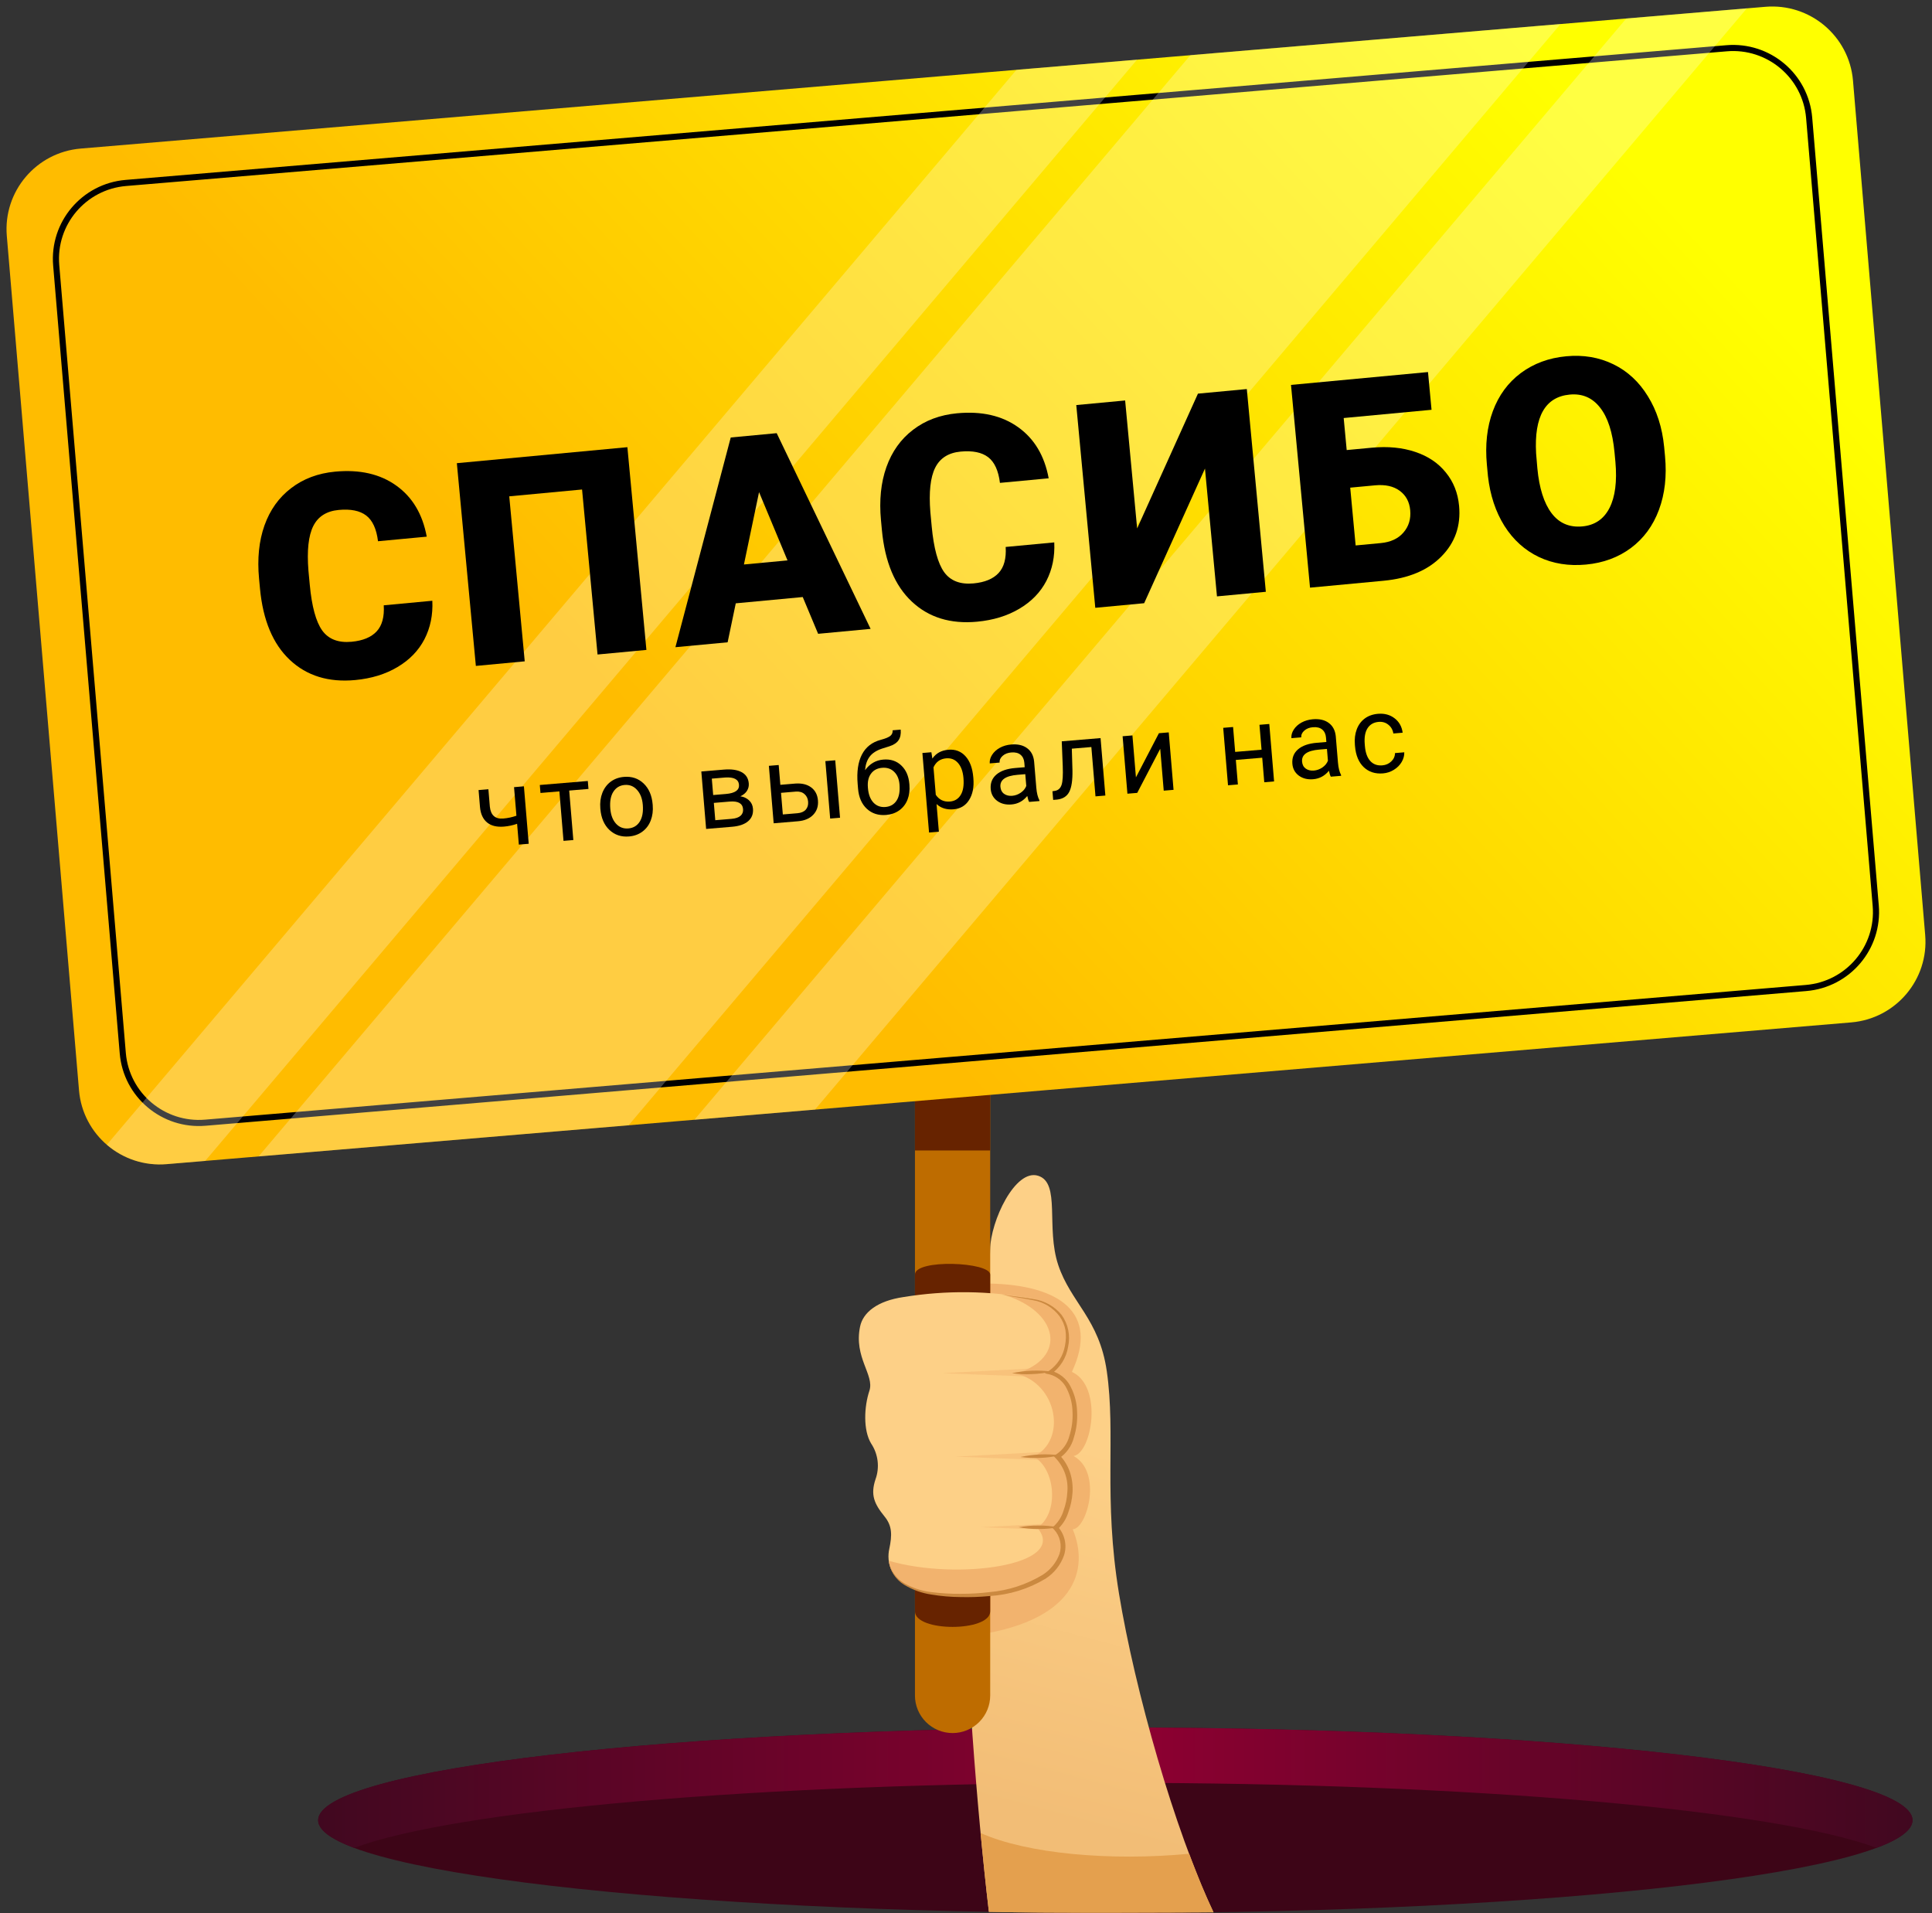 <svg width="300" height="297" viewBox="0 0 300 297" fill="none" xmlns="http://www.w3.org/2000/svg">
<rect x="0" y="0" width="300" height="297" fill="#333333" stroke="none"/>
<path d="M173.187 297C241.55 297 296.969 290.554 296.969 282.602C296.969 274.651 241.55 268.205 173.187 268.205C104.824 268.205 49.404 274.651 49.404 282.602C49.404 290.554 104.824 297 173.187 297Z" fill="#3D0517"/>
<path d="M291.39 286.889C295.02 285.536 296.98 284.096 296.98 282.592C296.98 274.641 241.561 268.194 173.187 268.194C104.812 268.194 49.404 274.641 49.404 282.592C49.404 284.085 51.364 285.525 54.994 286.889C70.695 281.034 117.671 276.79 173.187 276.79C228.702 276.79 275.689 281.034 291.39 286.889Z" fill="url(#paint0_linear)"/>
<path d="M153.736 194.034C153.823 189.543 157.635 181.442 161.189 182.538C164.743 183.634 162.373 190.564 164.323 196.398C166.272 202.233 170.698 204.768 171.861 212.88C173.294 222.765 171.301 232.457 173.757 247.414C176.212 262.37 182.372 284.128 188.435 296.893C183.998 296.893 163.16 297.054 153.553 296.817C151.604 280.174 149.989 258.599 149.633 240.881C149.278 222.862 154.264 212.128 153.887 204.715C153.575 198.665 153.704 195.936 153.736 194.034Z" fill="url(#paint1_linear)"/>
<path d="M166.573 237.432C168.835 237.282 171.215 228.525 166.703 226.054C169.578 225.549 171.301 215.234 166.444 212.988C170.752 203.769 164.463 199.514 153.693 199.278C153.693 200.729 153.769 202.501 153.887 204.715C154.264 212.129 149.278 222.863 149.633 240.881C149.72 245.093 149.87 249.477 150.086 254.054C167.284 252.002 169.137 243.557 166.573 237.432Z" fill="#F2B36E"/>
<path d="M142.073 168.107V263.23C142.073 263.996 142.224 264.754 142.518 265.462C142.812 266.17 143.243 266.813 143.786 267.355C144.329 267.897 144.974 268.327 145.683 268.62C146.393 268.913 147.153 269.064 147.921 269.064C149.47 269.061 150.955 268.445 152.049 267.351C153.143 266.257 153.758 264.775 153.758 263.23V168.107H142.073Z" fill="#BE6C00"/>
<path d="M153.758 168.107H142.073V178.616H153.758V168.107Z" fill="#672300"/>
<path d="M142.073 197.881V250.164C142.073 253.388 153.758 253.388 153.758 250.164V197.881C153.758 195.915 142.073 195.431 142.073 197.881Z" fill="#672300"/>
<path d="M140.286 201.373C136.259 201.964 134.019 203.737 133.556 205.94C132.543 210.764 135.817 213.461 134.999 215.921C134.18 218.382 134.008 222.035 135.268 224.109C135.81 224.919 136.153 225.844 136.271 226.811C136.389 227.778 136.278 228.758 135.946 229.674C135.15 232.07 135.731 233.446 137.346 235.434C138.531 236.884 138.553 238.281 138.079 240.516C137.756 241.988 137.433 246.963 146.543 247.575C155.654 248.187 162.622 246.081 164.571 242.084C164.993 241.297 165.159 240.398 165.045 239.512C164.931 238.626 164.543 237.798 163.936 237.142C165.54 236.067 167.877 229.728 164.205 226.086C167.77 224.313 168.254 214.267 163.031 213.042C166.133 211.344 168.136 203.092 160.177 201.599C153.61 200.372 146.88 200.296 140.286 201.373Z" fill="#FDD087"/>
<g opacity="0.68">
<path opacity="0.68" d="M164.819 226.795C164.632 226.544 164.427 226.306 164.205 226.086C164.614 225.878 164.98 225.593 165.282 225.248L148.374 226.15L164.819 226.795Z" fill="#F2B36E"/>
<path opacity="0.68" d="M164.775 213.912C164.273 213.484 163.674 213.185 163.03 213.041C163.398 212.835 163.729 212.57 164.01 212.257L146.284 213.192L164.775 213.912Z" fill="#F2B36E"/>
<path opacity="0.68" d="M163.935 237.11C164.185 236.923 164.403 236.698 164.582 236.443L152.369 237.11L164.334 237.572C164.22 237.402 164.086 237.247 163.935 237.11Z" fill="#F2B36E"/>
</g>
<path d="M164.216 226.086C167.781 224.313 168.266 214.267 163.042 213.042C166.144 211.344 168.147 203.092 160.189 201.599C158.638 201.309 157.087 201.083 155.515 200.911C164.496 203.447 165.853 210.882 157.744 213.246C164.303 214.815 165.67 223.701 160.49 226.14C163.915 227.998 164.496 234.929 161.072 237.185C166.047 243.03 148.547 245.415 138.015 242.31C138.284 244.352 139.899 247.113 146.555 247.575C155.655 248.209 162.633 246.082 164.582 242.085C165.004 241.297 165.17 240.398 165.056 239.512C164.942 238.626 164.555 237.798 163.947 237.142C165.541 236.035 167.878 229.728 164.216 226.086Z" fill="#F2B36E"/>
<path d="M138.002 242.31C138.123 243.047 138.409 243.747 138.837 244.359C139.266 244.971 139.827 245.479 140.479 245.845C141.775 246.576 143.209 247.033 144.69 247.188C146.169 247.371 147.658 247.458 149.148 247.446C150.638 247.452 152.127 247.365 153.607 247.188C156.554 246.94 159.404 246.014 161.931 244.481C163.12 243.714 164.028 242.583 164.516 241.257C164.724 240.607 164.755 239.914 164.608 239.248C164.46 238.582 164.139 237.966 163.676 237.464L163.353 237.163L163.719 236.873C164.391 236.22 164.884 235.406 165.151 234.51C165.484 233.594 165.68 232.635 165.733 231.662C165.825 230.708 165.712 229.744 165.402 228.837C165.092 227.929 164.591 227.097 163.934 226.397L163.579 226.032L164.031 225.785C165.037 225.114 165.758 224.096 166.056 222.927C166.438 221.73 166.602 220.475 166.541 219.22C166.521 217.969 166.219 216.739 165.657 215.621C165.401 215.072 165.027 214.587 164.562 214.199C164.097 213.811 163.552 213.529 162.965 213.375L162.233 213.214L162.89 212.827C163.542 212.371 164.096 211.791 164.522 211.119C164.947 210.448 165.234 209.699 165.367 208.916C165.532 208.124 165.557 207.31 165.442 206.509C165.302 205.733 164.99 204.999 164.527 204.36C163.536 203.039 162.075 202.146 160.445 201.867C158.819 201.534 157.15 201.298 155.502 201.008C157.161 201.233 158.83 201.405 160.477 201.685C162.188 201.926 163.745 202.801 164.839 204.135C165.344 204.838 165.697 205.639 165.873 206.487C166.049 207.335 166.045 208.209 165.862 209.056C165.729 209.915 165.423 210.739 164.962 211.478C164.501 212.217 163.895 212.855 163.181 213.353L163.105 212.795C163.785 212.955 164.421 213.263 164.966 213.698C165.512 214.133 165.954 214.683 166.261 215.309C166.88 216.511 167.219 217.837 167.251 219.188C167.324 220.528 167.156 221.871 166.756 223.153C166.415 224.518 165.564 225.702 164.376 226.462L164.473 225.86C165.23 226.623 165.801 227.55 166.142 228.568C166.477 229.578 166.612 230.644 166.541 231.705C166.477 232.756 166.259 233.791 165.894 234.778C165.571 235.826 164.968 236.766 164.15 237.497V236.906C164.724 237.498 165.127 238.234 165.316 239.036C165.506 239.838 165.475 240.676 165.227 241.461C164.699 242.963 163.683 244.245 162.341 245.104C159.71 246.683 156.736 247.604 153.671 247.79C152.168 247.935 150.658 247.989 149.148 247.951C147.64 247.941 146.135 247.811 144.647 247.564C143.14 247.345 141.694 246.827 140.393 246.039C139.738 245.637 139.183 245.093 138.769 244.448C138.355 243.802 138.093 243.071 138.002 242.31Z" fill="#CB8940"/>
<path d="M163.311 212.946C162.303 213.17 161.275 213.3 160.242 213.333C159.206 213.394 158.167 213.347 157.141 213.193C159.168 212.759 161.255 212.675 163.311 212.946Z" fill="#CB8940"/>
<path d="M164.603 225.946C162.581 226.391 160.496 226.478 158.443 226.205C160.466 225.76 162.551 225.673 164.603 225.946Z" fill="#CB8940"/>
<path d="M164.334 237.11C163.319 237.301 162.287 237.392 161.254 237.38C160.217 237.386 159.183 237.296 158.163 237.11C159.182 236.919 160.217 236.829 161.254 236.841C162.287 236.834 163.318 236.925 164.334 237.11Z" fill="#CB8940"/>
<path d="M152.261 284.58C152.67 288.877 153.101 292.971 153.553 296.818C163.159 297.054 183.998 296.936 188.435 296.893C187.164 294.218 185.904 291.123 184.655 287.803C172.475 288.963 159.519 287.824 152.261 284.58Z" fill="#E4A04E"/>
<path d="M274.129 1.056L12.545 23.063C5.616 23.646 0.474 29.722 1.058 36.634L12.269 169.279C12.853 176.191 18.943 181.322 25.871 180.739L287.455 158.732C294.384 158.149 299.526 152.073 298.942 145.161L287.731 12.516C287.147 5.604 281.057 0.473 274.129 1.056Z" fill="url(#paint2_linear)"/>
<path d="M268.113 7.492L19.546 28.404C13.02 28.953 8.177 34.676 8.727 41.186L19.065 163.51C19.615 170.02 25.351 174.853 31.877 174.304L280.444 153.391C286.969 152.842 291.813 147.12 291.262 140.609L280.924 18.286C280.374 11.776 274.638 6.943 268.113 7.492Z" stroke="black" stroke-width="0.95" stroke-miterlimit="10"/>
<g opacity="0.51">
<path opacity="0.51" d="M184.848 8.561L40.151 179.54L97.616 174.694L242.323 3.726L184.848 8.561Z" fill="white"/>
<path opacity="0.51" d="M252.532 2.866L107.825 173.846L126.553 172.266L271.26 1.287L252.532 2.866Z" fill="white"/>
<path opacity="0.51" d="M157.839 10.839L16.589 177.724C17.856 178.819 19.331 179.649 20.925 180.166C22.52 180.683 24.202 180.876 25.872 180.733L31.86 180.239L176.567 9.259L157.839 10.839Z" fill="white"/>
</g>
<path d="M82.099 130.999L80.566 131.128L80.296 127.896C79.64 128.128 78.96 128.273 78.257 128.332C77.141 128.426 76.265 128.211 75.629 127.689C74.999 127.166 74.634 126.377 74.535 125.323L74.312 122.66L75.837 122.533L76.064 125.245C76.203 126.573 76.899 127.184 78.152 127.079C78.855 127.02 79.535 126.875 80.191 126.643L79.82 122.208L81.353 122.08L82.099 130.999Z" fill="black"/>
<path d="M91.377 122.486L88.385 122.737L89.027 130.42L87.502 130.548L86.86 122.864L83.925 123.11L83.821 121.873L91.274 121.25L91.377 122.486Z" fill="black"/>
<path d="M93.218 125.495C93.145 124.622 93.249 123.821 93.532 123.095C93.82 122.368 94.253 121.789 94.831 121.359C95.415 120.928 96.1 120.68 96.885 120.615C98.1 120.513 99.116 120.851 99.934 121.63C100.757 122.408 101.227 123.495 101.344 124.89L101.353 124.998C101.426 125.866 101.323 126.66 101.046 127.381C100.774 128.095 100.343 128.671 99.754 129.108C99.171 129.544 98.478 129.796 97.676 129.863C96.466 129.964 95.45 129.625 94.627 128.848C93.809 128.069 93.343 126.988 93.227 125.603L93.218 125.495ZM94.766 125.549C94.849 126.538 95.144 127.313 95.65 127.874C96.162 128.434 96.802 128.682 97.572 128.618C98.346 128.553 98.937 128.199 99.342 127.557C99.747 126.908 99.904 126.038 99.813 124.944C99.731 123.966 99.431 123.194 98.913 122.628C98.401 122.057 97.76 121.803 96.99 121.868C96.237 121.931 95.655 122.281 95.244 122.919C94.832 123.556 94.673 124.433 94.766 125.549Z" fill="black"/>
<path d="M109.647 128.695L108.901 119.776L112.38 119.485C113.567 119.385 114.494 119.518 115.161 119.883C115.833 120.242 116.202 120.823 116.269 121.625C116.304 122.037 116.211 122.421 115.992 122.777C115.772 123.128 115.428 123.411 114.959 123.627C115.508 123.709 115.96 123.92 116.315 124.261C116.676 124.602 116.878 125.027 116.92 125.539C116.989 126.357 116.739 127.009 116.171 127.494C115.608 127.978 114.777 128.266 113.678 128.358L109.647 128.695ZM110.844 124.652L111.069 127.34L113.592 127.129C114.229 127.075 114.695 126.917 114.988 126.655C115.287 126.392 115.419 126.046 115.383 125.617C115.308 124.727 114.617 124.337 113.309 124.446L110.844 124.652ZM110.742 123.432L112.712 123.267C114.141 123.148 114.821 122.67 114.751 121.835C114.681 121 113.969 120.625 112.615 120.71L110.529 120.885L110.742 123.432Z" fill="black"/>
<path d="M121.172 121.846L123.489 121.652C124.501 121.578 125.323 121.775 125.954 122.243C126.585 122.71 126.938 123.386 127.012 124.271C127.086 125.162 126.844 125.901 126.284 126.49C125.725 127.08 124.934 127.417 123.912 127.502L120.136 127.818L119.39 118.898L120.915 118.771L121.172 121.846ZM130.441 126.956L128.907 127.085L128.161 118.165L129.695 118.037L130.441 126.956ZM121.276 123.091L121.557 126.446L123.824 126.256C124.396 126.208 124.826 126.026 125.115 125.708C125.403 125.385 125.526 124.968 125.483 124.457C125.442 123.963 125.254 123.571 124.92 123.284C124.591 122.99 124.152 122.861 123.601 122.896L121.276 123.091Z" fill="black"/>
<path d="M137.16 117.927C138.281 117.833 139.209 118.135 139.942 118.831C140.681 119.522 141.101 120.481 141.204 121.706L141.215 121.846C141.286 122.687 141.187 123.454 140.918 124.146C140.649 124.832 140.225 125.385 139.645 125.805C139.071 126.218 138.388 126.458 137.597 126.524C136.399 126.624 135.401 126.306 134.603 125.57C133.805 124.829 133.35 123.785 133.237 122.439L133.175 121.697C133.019 119.823 133.24 118.305 133.84 117.142C134.446 115.979 135.417 115.22 136.755 114.864C137.513 114.663 138.018 114.452 138.271 114.231C138.523 114.011 138.635 113.727 138.606 113.381L139.859 113.276C139.917 113.963 139.805 114.512 139.524 114.923C139.248 115.334 138.776 115.647 138.108 115.864L136.992 116.214C136.103 116.504 135.452 116.924 135.039 117.473C134.63 118.017 134.393 118.717 134.326 119.575C135.056 118.573 136.001 118.024 137.16 117.927ZM136.968 119.205C136.221 119.267 135.648 119.57 135.251 120.112C134.853 120.649 134.691 121.363 134.766 122.253L134.777 122.385C134.857 123.341 135.14 124.081 135.627 124.605C136.118 125.123 136.741 125.35 137.494 125.287C138.252 125.224 138.828 124.893 139.22 124.296C139.613 123.699 139.764 122.861 139.674 121.784C139.604 120.943 139.325 120.289 138.838 119.82C138.355 119.346 137.732 119.141 136.968 119.205Z" fill="black"/>
<path d="M151.145 120.833C151.259 122.191 151.04 123.31 150.488 124.192C149.937 125.074 149.131 125.559 148.07 125.648C146.987 125.738 146.107 125.466 145.428 124.831L145.787 129.126L144.262 129.254L143.229 116.905L144.623 116.788L144.78 117.771C145.336 116.95 146.167 116.493 147.272 116.4C148.343 116.311 149.223 116.644 149.912 117.4C150.606 118.155 151.013 119.253 151.134 120.693L151.145 120.833ZM149.606 120.788C149.522 119.782 149.241 119.006 148.764 118.459C148.286 117.912 147.674 117.67 146.926 117.733C146.003 117.81 145.345 118.277 144.952 119.135L145.308 123.397C145.832 124.172 146.564 124.52 147.504 124.442C148.235 124.381 148.791 124.044 149.171 123.431C149.557 122.812 149.702 121.931 149.606 120.788Z" fill="black"/>
<path d="M159.807 124.5C159.704 124.332 159.606 124.024 159.514 123.578C158.866 124.374 158.051 124.813 157.067 124.895C156.188 124.969 155.444 124.782 154.837 124.335C154.235 123.882 153.901 123.273 153.837 122.509C153.76 121.58 154.051 120.831 154.712 120.261C155.378 119.685 156.351 119.344 157.631 119.236L159.115 119.112L159.057 118.412C159.012 117.879 158.817 117.469 158.472 117.182C158.127 116.89 157.644 116.77 157.023 116.822C156.479 116.867 156.034 117.043 155.689 117.348C155.344 117.654 155.187 118.002 155.22 118.392L153.687 118.52C153.649 118.075 153.77 117.633 154.049 117.195C154.333 116.751 154.734 116.385 155.252 116.098C155.776 115.811 156.362 115.64 157.011 115.586C158.038 115.5 158.865 115.691 159.491 116.159C160.116 116.621 160.478 117.302 160.575 118.202L160.918 122.307C160.987 123.126 161.146 123.768 161.395 124.235L161.406 124.366L159.807 124.5ZM157.179 123.55C157.657 123.51 158.1 123.348 158.508 123.065C158.916 122.782 159.2 122.434 159.359 122.022L159.206 120.192L158.01 120.292C156.142 120.449 155.253 121.074 155.345 122.167C155.385 122.645 155.575 123.006 155.917 123.248C156.258 123.491 156.679 123.591 157.179 123.55Z" fill="black"/>
<path d="M170.894 114.591L171.64 123.511L170.107 123.639L169.466 115.98L166.432 116.234L166.53 119.588C166.559 121.13 166.393 122.248 166.03 122.942C165.673 123.636 165.045 124.034 164.146 124.137L163.536 124.188L163.424 122.845L163.858 122.775C164.348 122.679 164.679 122.363 164.85 121.829C165.021 121.294 165.078 120.326 165.022 118.925L164.868 115.095L170.894 114.591Z" fill="black"/>
<path d="M179.957 113.833L181.482 113.705L182.228 122.625L180.703 122.753L180.159 116.248L176.589 123.097L175.064 123.224L174.318 114.304L175.843 114.177L176.388 120.689L179.957 113.833Z" fill="black"/>
<path d="M197.84 121.319L196.315 121.447L195.997 117.638L191.899 117.981L192.218 121.79L190.685 121.918L189.939 112.998L191.472 112.87L191.795 116.736L195.892 116.393L195.569 112.527L197.094 112.4L197.84 121.319Z" fill="black"/>
<path d="M206.648 120.583C206.545 120.414 206.448 120.107 206.355 119.661C205.708 120.457 204.892 120.896 203.908 120.978C203.029 121.051 202.286 120.864 201.678 120.417C201.076 119.964 200.743 119.355 200.679 118.591C200.601 117.663 200.893 116.913 201.553 116.343C202.219 115.767 203.192 115.426 204.473 115.319L205.957 115.195L205.898 114.494C205.853 113.961 205.659 113.551 205.314 113.264C204.968 112.972 204.485 112.852 203.864 112.904C203.32 112.95 202.875 113.125 202.53 113.431C202.185 113.736 202.028 114.084 202.061 114.475L200.528 114.603C200.49 114.158 200.611 113.716 200.89 113.277C201.174 112.833 201.575 112.468 202.093 112.181C202.617 111.893 203.203 111.723 203.852 111.668C204.88 111.582 205.706 111.773 206.332 112.241C206.957 112.704 207.319 113.385 207.416 114.284L207.759 118.389C207.828 119.208 207.987 119.851 208.236 120.317L208.247 120.449L206.648 120.583ZM204.02 119.632C204.498 119.592 204.941 119.43 205.349 119.147C205.757 118.864 206.041 118.517 206.2 118.105L206.047 116.275L204.852 116.375C202.983 116.531 202.094 117.156 202.186 118.25C202.226 118.728 202.416 119.088 202.758 119.331C203.099 119.573 203.52 119.674 204.02 119.632Z" fill="black"/>
<path d="M214.656 118.825C215.2 118.78 215.662 118.575 216.041 118.211C216.42 117.848 216.611 117.417 216.614 116.918L218.056 116.798C218.072 117.311 217.936 117.812 217.651 118.301C217.365 118.79 216.962 119.194 216.441 119.515C215.925 119.834 215.365 120.02 214.76 120.07C213.546 120.172 212.545 119.849 211.757 119.101C210.975 118.347 210.525 117.267 210.407 115.86L210.386 115.605C210.313 114.736 210.408 113.951 210.67 113.248C210.932 112.545 211.344 111.982 211.907 111.559C212.475 111.135 213.165 110.889 213.979 110.821C214.979 110.738 215.834 110.968 216.543 111.512C217.258 112.055 217.678 112.803 217.802 113.756L216.359 113.876C216.267 113.303 216.008 112.849 215.581 112.514C215.16 112.173 214.66 112.026 214.083 112.074C213.308 112.139 212.73 112.47 212.348 113.066C211.972 113.657 211.827 114.48 211.916 115.535L211.94 115.823C212.026 116.851 212.303 117.625 212.773 118.144C213.243 118.664 213.87 118.891 214.656 118.825Z" fill="black"/>
<path d="M67.132 93.269C67.237 95.469 66.828 97.463 65.905 99.25C64.981 101.024 63.583 102.463 61.709 103.57C59.85 104.675 57.666 105.345 55.159 105.58C51.023 105.968 47.639 104.926 45.008 102.454C42.377 99.982 40.831 96.289 40.37 91.374L40.224 89.818C39.935 86.734 40.215 83.988 41.065 81.582C41.929 79.161 43.31 77.228 45.21 75.785C47.109 74.328 49.384 73.474 52.036 73.225C55.855 72.867 59.02 73.588 61.529 75.388C64.038 77.174 65.616 79.817 66.264 83.318L58.698 84.028C58.461 82.117 57.849 80.786 56.862 80.035C55.876 79.284 54.453 78.996 52.594 79.171C50.706 79.348 49.389 80.184 48.642 81.678C47.895 83.173 47.646 85.472 47.893 88.575L48.102 90.802C48.417 94.16 49.06 96.52 50.031 97.883C51.017 99.244 52.54 99.828 54.601 99.635C56.345 99.471 57.639 98.936 58.485 98.028C59.33 97.119 59.698 95.769 59.588 93.977L67.132 93.269Z" fill="black"/>
<path d="M100.374 100.902L92.786 101.614L90.382 75.996L79.076 77.057L81.48 102.674L73.891 103.386L70.939 71.91L97.421 69.426L100.374 100.902Z" fill="black"/>
<path d="M124.649 92.693L114.25 93.668L112.986 99.719L104.879 100.479L113.47 67.92L120.604 67.251L135.188 97.636L127.038 98.4L124.649 92.693ZM115.517 87.639L122.283 87.004L117.865 76.406L115.517 87.639Z" fill="black"/>
<path d="M163.706 84.209C163.81 86.409 163.401 88.403 162.479 90.19C161.554 91.964 160.156 93.403 158.282 94.51C156.423 95.615 154.24 96.285 151.732 96.52C147.596 96.908 144.212 95.866 141.581 93.394C138.95 90.922 137.404 87.229 136.943 82.314L136.797 80.758C136.508 77.673 136.788 74.928 137.638 72.522C138.502 70.101 139.883 68.168 141.783 66.725C143.682 65.267 145.957 64.414 148.609 64.165C152.429 63.807 155.593 64.528 158.103 66.328C160.611 68.114 162.189 70.757 162.838 74.258L155.271 74.968C155.034 73.057 154.422 71.726 153.435 70.975C152.449 70.224 151.026 69.936 149.167 70.111C147.279 70.288 145.962 71.124 145.215 72.618C144.468 74.113 144.219 76.412 144.466 79.515L144.675 81.741C144.99 85.1 145.633 87.46 146.604 88.823C147.59 90.184 149.113 90.768 151.174 90.575C152.918 90.411 154.213 89.875 155.058 88.967C155.903 88.059 156.271 86.709 156.161 84.917L163.706 84.209Z" fill="black"/>
<path d="M186.017 61.114L193.605 60.402L196.558 91.878L188.97 92.59L187.108 72.745L177.664 93.651L170.075 94.363L167.123 62.887L174.711 62.175L176.574 82.042L186.017 61.114Z" fill="black"/>
<path d="M222.289 63.621L208.647 64.901L209.114 69.873L213.027 69.506C215.52 69.272 217.765 69.49 219.762 70.161C221.758 70.832 223.341 71.897 224.51 73.358C225.693 74.802 226.378 76.526 226.566 78.53C226.857 81.628 225.94 84.251 223.815 86.399C221.704 88.545 218.711 89.8 214.834 90.164L203.419 91.235L200.467 59.758L221.739 57.763L222.289 63.621ZM209.661 75.71L210.503 84.682L214.394 84.317C215.937 84.172 217.114 83.625 217.926 82.677C218.753 81.727 219.102 80.567 218.974 79.198C218.852 77.901 218.307 76.898 217.339 76.189C216.371 75.481 215.095 75.2 213.51 75.349L209.661 75.71Z" fill="black"/>
<path d="M258.544 70.841C258.832 73.91 258.518 76.68 257.601 79.151C256.684 81.621 255.234 83.597 253.25 85.077C251.279 86.541 248.954 87.399 246.273 87.65C243.592 87.902 241.157 87.513 238.966 86.482C236.775 85.437 234.988 83.824 233.605 81.642C232.237 79.459 231.385 76.885 231.049 73.922L230.883 72.149C230.594 69.065 230.901 66.295 231.805 63.841C232.721 61.37 234.172 59.395 236.156 57.915C238.154 56.434 240.5 55.566 243.196 55.314C245.862 55.063 248.299 55.474 250.508 56.547C252.717 57.619 254.508 59.276 255.881 61.517C257.268 63.742 258.11 66.367 258.408 69.392L258.544 70.841ZM250.703 70.246C250.409 67.118 249.661 64.797 248.457 63.282C247.267 61.75 245.699 61.076 243.753 61.259C239.948 61.615 238.206 64.658 238.525 70.385L238.72 72.7C239.01 75.785 239.744 78.108 240.922 79.669C242.101 81.23 243.699 81.916 245.717 81.727C247.634 81.547 249.035 80.594 249.92 78.868C250.805 77.142 251.111 74.751 250.839 71.694L250.703 70.246Z" fill="black"/>
<defs>
<linearGradient id="paint0_linear" x1="49.404" y1="277.552" x2="296.98" y2="277.552" gradientUnits="userSpaceOnUse">
<stop stop-color="#410820"/>
<stop offset="0.52" stop-color="#8C0031"/>
<stop offset="1" stop-color="#410820"/>
</linearGradient>
<linearGradient id="paint1_linear" x1="176.04" y1="226.182" x2="161.22" y2="282.222" gradientUnits="userSpaceOnUse">
<stop stop-color="#FDD087"/>
<stop offset="1" stop-color="#F2BD76"/>
</linearGradient>
<linearGradient id="paint2_linear" x1="111.518" y1="126.101" x2="238.771" y2="8.968" gradientUnits="userSpaceOnUse">
<stop stop-color="#FFBC00"/>
<stop offset="1" stop-color="#FFFF00"/>
</linearGradient>
</defs>
</svg>
